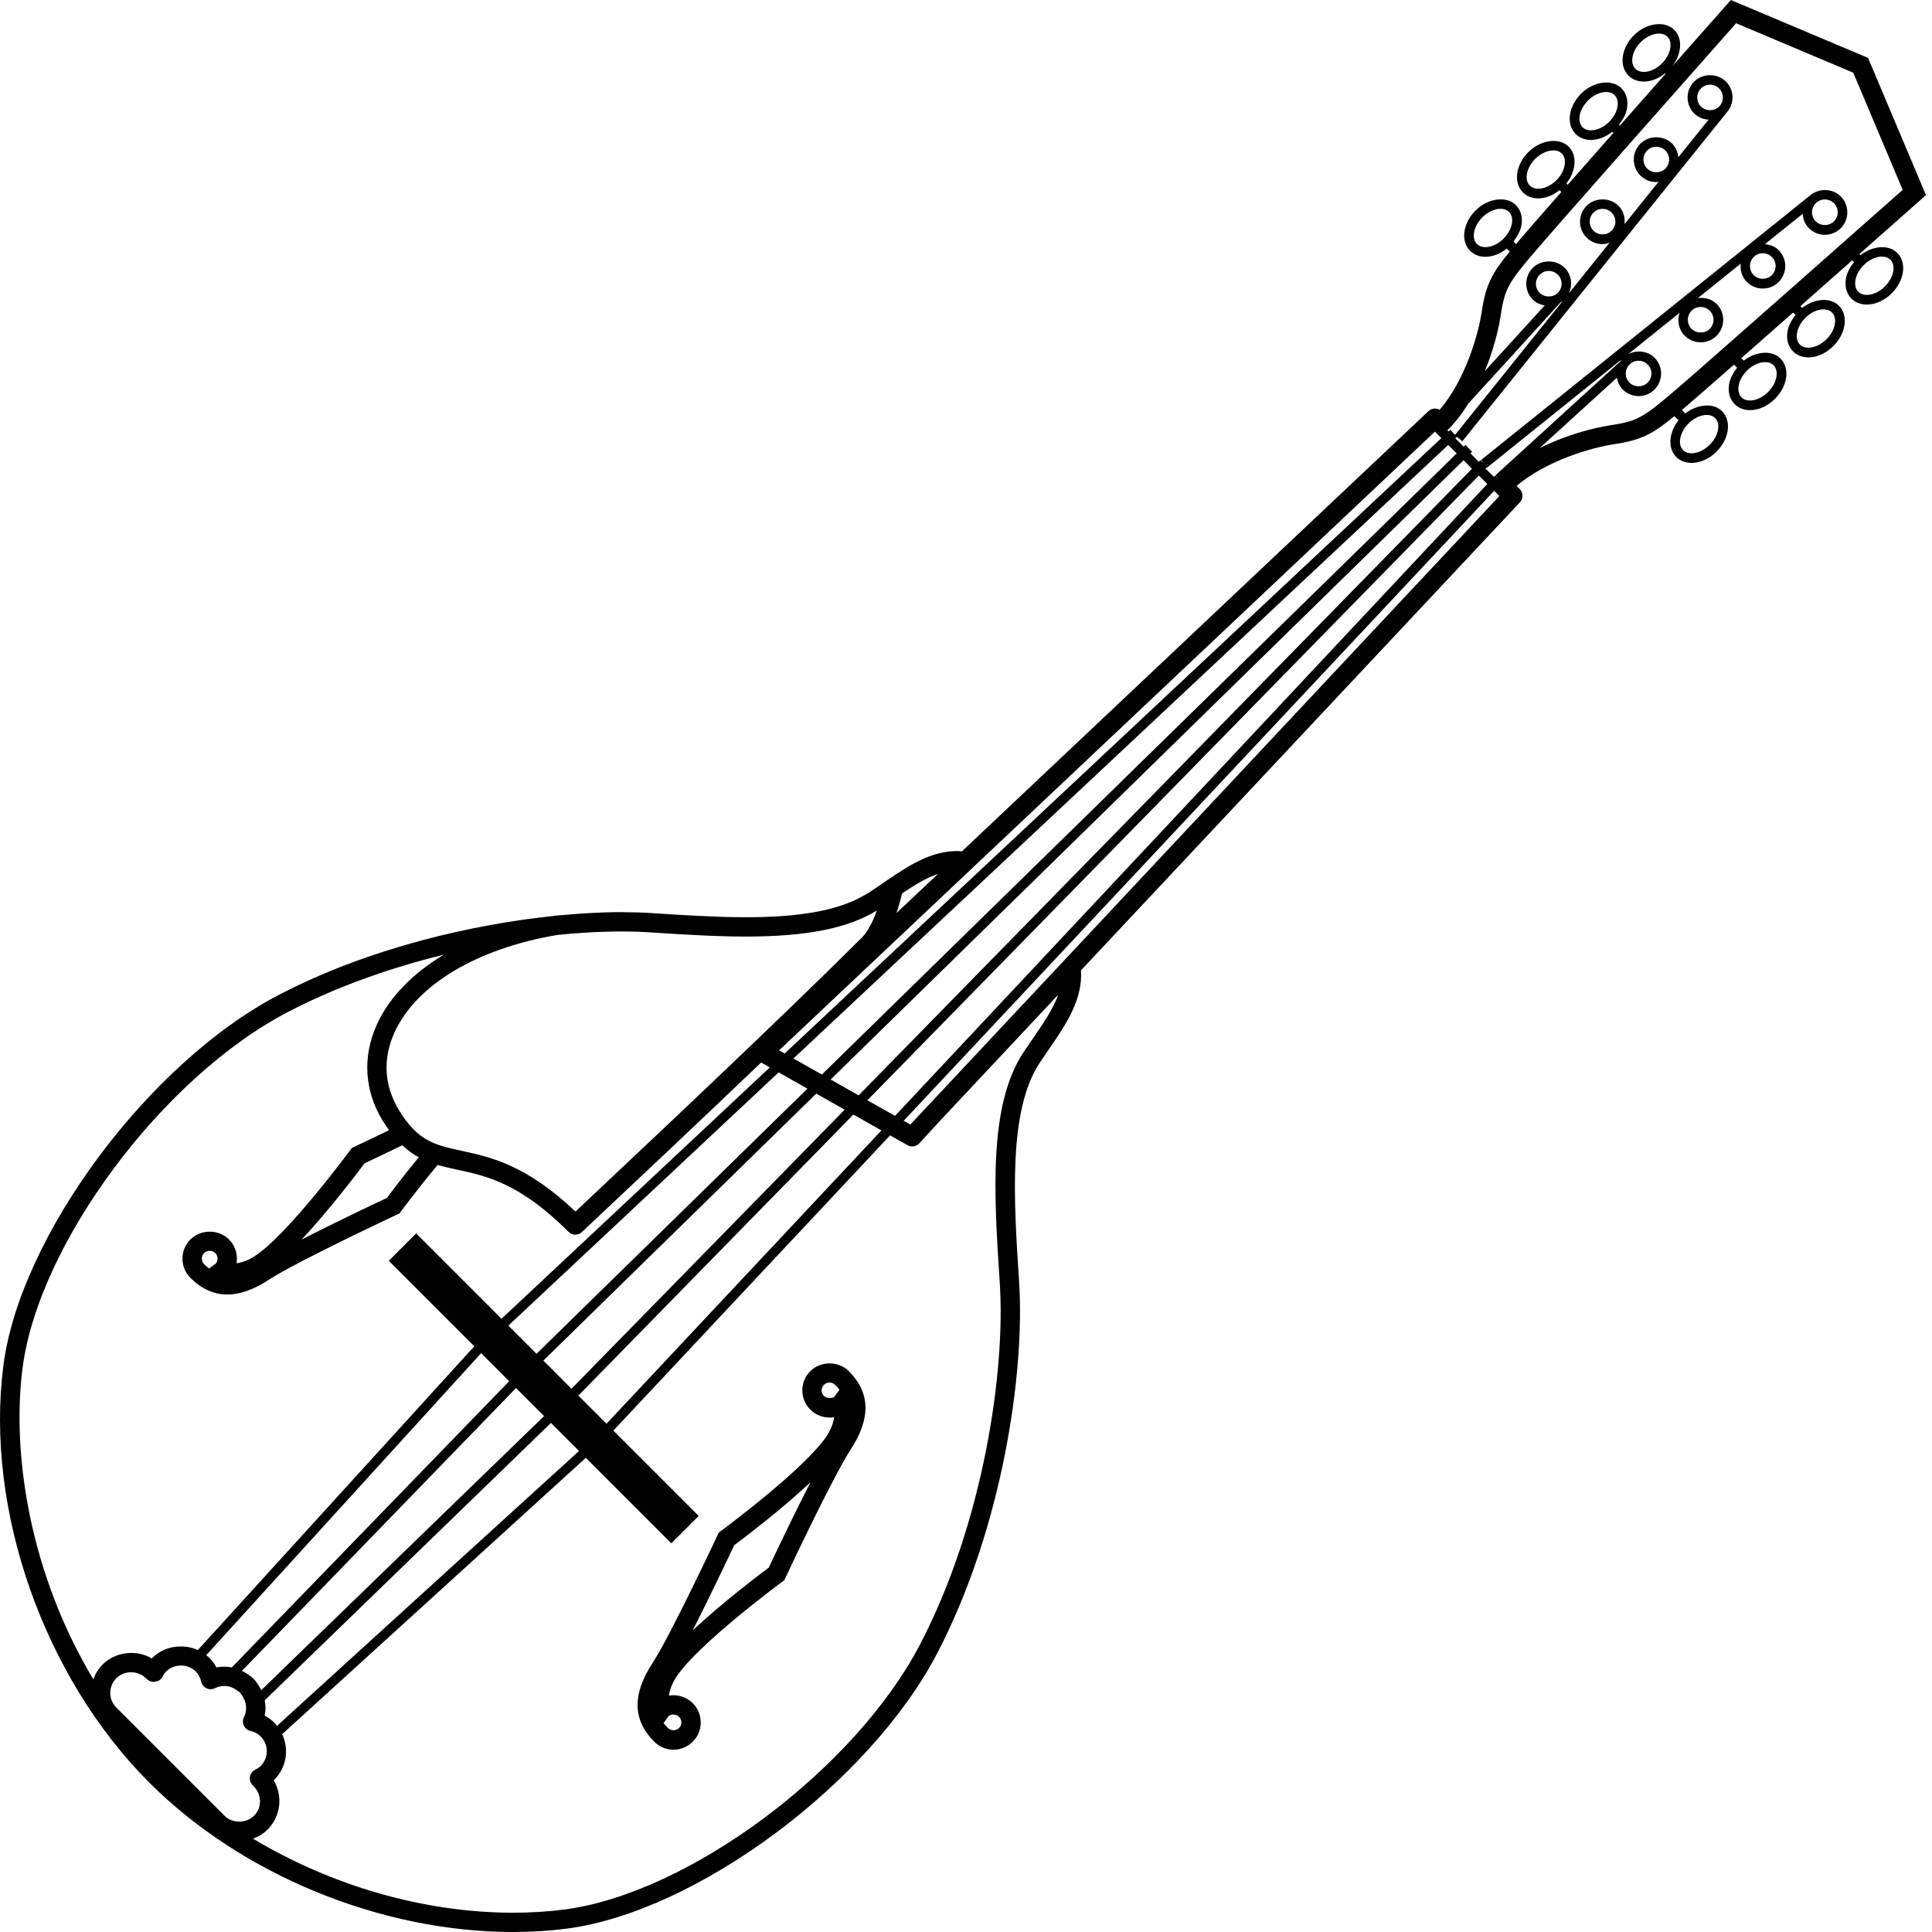 <svg width="50" height="50" viewBox="0 0 50 50" fill="none" xmlns="http://www.w3.org/2000/svg">
<path d="M0.087 35.345C0.518 31.983 3.853 27.496 7.225 25.743C9.555 24.531 12.236 23.921 14.346 23.703C14.353 23.701 14.36 23.7 14.367 23.698C14.424 23.692 14.479 23.689 14.536 23.684C14.665 23.672 14.791 23.662 14.915 23.653C14.976 23.648 15.038 23.643 15.099 23.64C15.448 23.618 15.777 23.606 16.077 23.606C16.107 23.606 16.131 23.608 16.16 23.608C16.396 23.609 16.624 23.615 16.835 23.629C17.058 23.643 17.275 23.657 17.488 23.671C17.505 23.672 17.523 23.672 17.54 23.674C17.725 23.684 17.906 23.695 18.084 23.703C18.205 23.709 18.329 23.713 18.451 23.718C18.533 23.721 18.616 23.726 18.697 23.728C18.898 23.734 19.097 23.738 19.291 23.738C19.297 23.738 19.303 23.738 19.309 23.738C20.753 23.738 21.737 23.55 22.398 23.153C22.431 23.133 22.468 23.115 22.5 23.094C22.592 23.033 22.68 22.972 22.768 22.911C22.788 22.898 22.809 22.883 22.829 22.87C22.838 22.863 22.847 22.857 22.856 22.851L22.984 22.764H22.984C23.559 22.371 24.115 22.025 24.774 22.025C24.814 22.025 24.854 22.031 24.894 22.033L36.969 10.64C37.05 10.564 37.166 10.555 37.259 10.605C37.93 9.817 38.261 8.649 38.351 8.045C38.454 7.357 38.622 7.059 39.073 6.51L38.995 6.433C38.826 6.567 38.632 6.646 38.443 6.646C38.285 6.646 38.148 6.593 38.047 6.492C37.921 6.365 37.869 6.183 37.902 5.978C37.933 5.789 38.034 5.6 38.187 5.447C38.504 5.129 38.986 5.063 39.231 5.307C39.357 5.433 39.409 5.615 39.376 5.82C39.352 5.972 39.271 6.118 39.167 6.25L39.234 6.317C39.257 6.29 39.276 6.267 39.3 6.238C39.454 6.056 39.871 5.579 40.408 4.968L40.361 4.921C40.193 5.056 39.998 5.134 39.81 5.134C39.651 5.134 39.514 5.081 39.414 4.98C39.288 4.854 39.236 4.672 39.269 4.467C39.3 4.278 39.401 4.089 39.553 3.936C39.872 3.617 40.353 3.551 40.598 3.796C40.824 4.022 40.791 4.428 40.539 4.745L40.574 4.779C40.936 4.367 41.343 3.906 41.756 3.438L41.727 3.409C41.559 3.544 41.364 3.622 41.175 3.622C41.017 3.622 40.88 3.569 40.779 3.468C40.653 3.342 40.601 3.16 40.634 2.955C40.665 2.766 40.766 2.577 40.919 2.424C41.237 2.105 41.719 2.039 41.963 2.284C42.089 2.41 42.141 2.592 42.108 2.797C42.084 2.948 42.004 3.095 41.899 3.227L41.922 3.25C42.327 2.79 42.733 2.33 43.105 1.91L43.093 1.898C42.925 2.033 42.73 2.111 42.542 2.111C42.384 2.111 42.246 2.058 42.146 1.957C42.02 1.831 41.968 1.649 42.001 1.444C42.032 1.255 42.133 1.066 42.285 0.913C42.604 0.594 43.086 0.528 43.33 0.773C43.555 0.998 43.523 1.4 43.276 1.717C44.065 0.824 44.659 0.153 44.676 0.135L44.794 0L48.345 1.498L49.844 5.05L49.709 5.169C49.69 5.185 49.017 5.782 48.122 6.573L48.151 6.602C48.464 6.358 48.879 6.323 49.1 6.544C49.226 6.67 49.278 6.852 49.245 7.057C49.214 7.246 49.113 7.435 48.96 7.588C48.774 7.775 48.537 7.882 48.312 7.882C48.154 7.882 48.017 7.829 47.916 7.728C47.79 7.602 47.738 7.419 47.771 7.215C47.795 7.063 47.875 6.917 47.98 6.785L47.934 6.738C47.513 7.11 47.053 7.516 46.594 7.923L46.64 7.969C46.953 7.724 47.367 7.689 47.589 7.91C47.715 8.036 47.766 8.218 47.733 8.423C47.703 8.612 47.602 8.801 47.449 8.954C47.262 9.142 47.026 9.249 46.801 9.249C46.643 9.249 46.506 9.195 46.404 9.094C46.278 8.968 46.227 8.786 46.26 8.581C46.284 8.43 46.364 8.284 46.468 8.151L46.406 8.088C45.938 8.501 45.476 8.908 45.064 9.27L45.128 9.334C45.441 9.09 45.856 9.055 46.077 9.276C46.203 9.402 46.255 9.584 46.222 9.789C46.191 9.978 46.09 10.167 45.937 10.32C45.751 10.508 45.514 10.615 45.289 10.615C45.131 10.615 44.994 10.561 44.893 10.46C44.767 10.334 44.715 10.152 44.748 9.947C44.772 9.796 44.852 9.649 44.957 9.517L44.876 9.436C44.265 9.973 43.788 10.39 43.606 10.544C43.577 10.568 43.554 10.588 43.527 10.61L43.617 10.7C43.931 10.455 44.345 10.42 44.566 10.642C44.692 10.768 44.743 10.95 44.71 11.155C44.68 11.344 44.578 11.533 44.426 11.686C44.239 11.873 44.003 11.98 43.778 11.98C43.62 11.98 43.483 11.927 43.381 11.826C43.155 11.6 43.188 11.194 43.44 10.877L43.333 10.77C42.784 11.221 42.487 11.389 41.798 11.492C41.197 11.581 40.038 11.91 39.249 12.575L39.328 12.653C39.423 12.749 39.426 12.903 39.334 13.001L27.976 25.112C28.023 25.876 27.587 26.514 27.134 27.172C27.061 27.279 26.985 27.388 26.91 27.501C26.084 28.741 26.238 31.092 26.374 33.166C26.53 35.537 25.935 39.557 24.26 42.776C22.507 46.148 18.02 49.483 14.658 49.914C14.215 49.971 13.751 50 13.279 50C9.856 50 6.249 48.519 3.865 46.135C1.129 43.4 -0.39 39.063 0.087 35.345ZM19.31 24.238C18.533 24.238 17.714 24.188 16.802 24.128C16.129 24.084 15.291 24.108 14.433 24.195C12.356 24.542 10.778 25.482 10.214 26.71C9.9 27.394 9.938 28.092 10.325 28.73C10.815 29.537 11.264 29.635 11.943 29.782C12.695 29.945 13.622 30.146 14.893 31.355C14.992 31.261 15.128 31.132 15.318 30.954C16.66 29.692 20.225 26.342 22.307 24.263C22.445 24.125 22.579 23.882 22.694 23.563C21.95 24.023 20.87 24.238 19.31 24.238ZM9.434 30.107C9.257 30.344 8.526 31.312 7.806 32.08C8.696 31.623 9.752 31.124 10.014 31.002C10.122 30.855 10.441 30.433 10.837 29.951C10.692 29.873 10.552 29.77 10.412 29.639C9.955 29.861 9.576 30.04 9.434 30.107ZM23.346 23.122C23.31 23.271 23.262 23.446 23.2 23.63L24.276 22.616C23.97 22.72 23.667 22.904 23.346 23.122ZM37.136 11.171L20.162 27.184L20.306 27.265L37.303 11.338L37.136 11.171ZM6.851 44.402C6.944 44.45 7.028 44.512 7.102 44.585C7.127 44.61 7.146 44.639 7.168 44.666L14.985 37.551L14.259 36.825L6.851 44.004C6.877 44.135 6.877 44.271 6.851 44.402ZM14.79 35.941L21.86 28.718L21.124 28.303L14.062 35.212L14.79 35.941ZM21.497 27.938L22.222 28.348L38.095 12.13L37.877 11.911L21.497 27.938ZM37.699 11.734L37.48 11.515L20.534 27.394L21.27 27.809L37.699 11.734ZM22.448 28.475L23.163 28.879L38.491 12.526L38.272 12.307L22.448 28.475ZM22.085 28.845L14.968 36.118L15.696 36.846L22.811 29.255L22.085 28.845ZM14.081 36.648L13.355 35.922L6.26 43.243C6.301 43.263 6.342 43.282 6.379 43.307C6.409 43.325 6.437 43.346 6.475 43.375C6.49 43.384 6.517 43.401 6.573 43.457C6.601 43.485 6.619 43.513 6.63 43.53C6.653 43.56 6.676 43.59 6.691 43.614C6.718 43.656 6.739 43.7 6.76 43.743L14.081 36.648ZM13.178 35.745L12.452 35.019L5.336 42.837C5.363 42.858 5.392 42.877 5.417 42.903C5.491 42.976 5.553 43.06 5.601 43.152C5.732 43.126 5.869 43.128 5.999 43.153L13.178 35.745ZM13.885 35.036L20.897 28.174L20.151 27.753L13.156 34.307L13.885 35.036ZM38.001 10.444C37.843 10.698 37.662 10.934 37.458 11.138L37.487 11.167L37.534 11.123L37.657 11.255L40.444 7.788C40.423 7.805 40.401 7.818 40.379 7.831L40.381 7.833L38.001 10.444ZM40.317 7.109C40.254 7.046 40.171 7.012 40.081 7.012C39.993 7.012 39.909 7.046 39.847 7.109C39.717 7.238 39.717 7.449 39.847 7.579C39.972 7.705 40.191 7.704 40.316 7.579C40.447 7.449 40.447 7.238 40.317 7.109ZM39.054 5.485C38.987 5.418 38.897 5.404 38.834 5.404C38.678 5.404 38.501 5.486 38.363 5.624C38.248 5.741 38.171 5.88 38.148 6.019C38.129 6.142 38.155 6.247 38.223 6.315C38.29 6.381 38.379 6.396 38.442 6.396C38.599 6.396 38.775 6.313 38.913 6.175C39.029 6.059 39.106 5.919 39.128 5.781C39.148 5.658 39.122 5.553 39.054 5.485ZM40.42 3.973C40.353 3.906 40.264 3.892 40.201 3.892C40.044 3.892 39.868 3.975 39.73 4.113C39.505 4.338 39.441 4.654 39.59 4.803C39.657 4.87 39.747 4.885 39.81 4.885C39.966 4.885 40.142 4.802 40.28 4.664C40.505 4.438 40.569 4.122 40.42 3.973ZM41.786 2.462C41.719 2.395 41.63 2.381 41.567 2.381C41.411 2.381 41.234 2.463 41.096 2.601C40.981 2.718 40.904 2.857 40.882 2.995C40.862 3.119 40.889 3.224 40.956 3.292C41.023 3.359 41.112 3.373 41.175 3.373C41.332 3.373 41.508 3.29 41.647 3.152C41.762 3.036 41.839 2.896 41.861 2.758C41.88 2.635 41.854 2.53 41.786 2.462ZM43.153 0.95C43.086 0.883 42.996 0.869 42.933 0.869C42.777 0.869 42.601 0.952 42.463 1.09C42.347 1.206 42.27 1.346 42.248 1.484C42.228 1.607 42.255 1.712 42.322 1.78C42.39 1.847 42.479 1.861 42.542 1.861C42.698 1.861 42.874 1.779 43.012 1.641C43.237 1.415 43.302 1.099 43.153 0.95ZM48.093 7.551C48.16 7.618 48.25 7.632 48.312 7.632C48.469 7.632 48.645 7.55 48.783 7.411C48.899 7.295 48.975 7.156 48.998 7.017C49.017 6.894 48.991 6.789 48.923 6.721C48.856 6.654 48.767 6.64 48.704 6.64C48.547 6.64 48.371 6.722 48.233 6.861C48.117 6.977 48.041 7.117 48.018 7.255C47.998 7.378 48.025 7.483 48.093 7.551ZM46.581 8.917C46.648 8.984 46.737 8.998 46.8 8.998C46.957 8.998 47.133 8.916 47.271 8.778C47.387 8.662 47.463 8.522 47.486 8.384C47.505 8.26 47.479 8.155 47.411 8.087C47.344 8.02 47.255 8.006 47.192 8.006C47.035 8.006 46.859 8.089 46.721 8.227C46.605 8.343 46.529 8.483 46.506 8.621C46.487 8.744 46.513 8.849 46.581 8.917ZM45.07 10.284C45.137 10.351 45.226 10.365 45.289 10.365C45.445 10.365 45.621 10.282 45.76 10.144C45.875 10.028 45.952 9.888 45.974 9.75C45.994 9.627 45.967 9.522 45.9 9.454C45.833 9.386 45.743 9.372 45.681 9.372C45.524 9.372 45.347 9.455 45.209 9.593C45.094 9.709 45.017 9.85 44.995 9.987C44.975 10.11 45.002 10.216 45.07 10.284ZM43.558 11.65C43.625 11.717 43.714 11.731 43.777 11.731C43.934 11.731 44.11 11.649 44.248 11.51C44.364 11.394 44.44 11.255 44.463 11.116C44.482 10.993 44.456 10.888 44.388 10.82C44.321 10.753 44.232 10.739 44.169 10.739C44.012 10.739 43.836 10.821 43.698 10.96C43.473 11.185 43.409 11.501 43.558 11.65ZM41.725 10.998C42.393 10.899 42.567 10.767 43.282 10.162C43.935 9.61 48.405 5.655 49.242 4.914L47.962 1.881L44.931 0.601C44.19 1.439 40.233 5.909 39.681 6.562C39.077 7.277 38.945 7.451 38.845 8.119C38.782 8.547 38.643 9.079 38.426 9.606L39.976 7.905C39.862 7.883 39.754 7.839 39.669 7.755C39.443 7.528 39.443 7.159 39.669 6.931C39.889 6.711 40.272 6.711 40.494 6.931C40.672 7.11 40.705 7.375 40.602 7.592L41.654 6.283C41.596 6.302 41.536 6.318 41.473 6.318C41.317 6.318 41.171 6.258 41.061 6.148C40.834 5.921 40.834 5.552 41.061 5.325C41.281 5.105 41.665 5.105 41.885 5.325C42.015 5.455 42.062 5.63 42.043 5.8L42.928 4.699C42.906 4.702 42.887 4.712 42.865 4.712C42.709 4.712 42.563 4.651 42.453 4.542C42.343 4.431 42.282 4.285 42.282 4.129C42.282 3.974 42.343 3.828 42.453 3.718C42.673 3.498 43.056 3.498 43.277 3.718C43.374 3.816 43.422 3.941 43.435 4.069L44.217 3.097C44.076 3.088 43.945 3.035 43.844 2.934C43.618 2.707 43.618 2.338 43.844 2.111C44.064 1.891 44.448 1.891 44.668 2.111C44.891 2.334 44.892 2.695 44.676 2.923L44.677 2.924L37.845 11.42L37.704 11.306L37.664 11.344L37.879 11.558L37.924 11.515L38.099 11.694L38.056 11.735L38.271 11.95L38.313 11.908L38.408 12.002L38.331 11.905L46.825 5.074L46.827 5.075C47.048 4.865 47.422 4.866 47.639 5.083C47.865 5.31 47.865 5.679 47.639 5.906C47.528 6.016 47.382 6.077 47.227 6.077C47.072 6.077 46.925 6.016 46.816 5.906C46.712 5.803 46.662 5.67 46.653 5.534L45.675 6.319C45.807 6.331 45.936 6.378 46.032 6.474C46.259 6.701 46.259 7.07 46.032 7.298C45.922 7.408 45.776 7.468 45.62 7.468C45.465 7.468 45.319 7.407 45.209 7.298C45.079 7.168 45.032 6.992 45.051 6.822L43.942 7.714C44.116 7.693 44.298 7.737 44.426 7.865C44.653 8.093 44.653 8.462 44.426 8.689C44.316 8.799 44.169 8.859 44.014 8.859C43.859 8.859 43.712 8.799 43.602 8.689C43.442 8.529 43.401 8.298 43.467 8.096L42.139 9.164C42.358 9.053 42.64 9.079 42.819 9.257C43.045 9.484 43.045 9.853 42.819 10.08C42.709 10.191 42.562 10.251 42.407 10.251C42.252 10.251 42.105 10.19 41.996 10.08C41.909 9.994 41.866 9.886 41.846 9.774L39.845 11.598C40.492 11.274 41.188 11.078 41.725 10.998ZM41.708 5.971C41.838 5.842 41.838 5.631 41.708 5.502C41.646 5.439 41.562 5.405 41.473 5.405C41.385 5.405 41.301 5.439 41.239 5.502C41.109 5.631 41.109 5.842 41.239 5.971C41.364 6.097 41.583 6.097 41.708 5.971ZM43.099 4.364C43.229 4.235 43.229 4.024 43.099 3.895C43.037 3.832 42.953 3.798 42.865 3.798C42.776 3.798 42.693 3.832 42.63 3.895C42.567 3.957 42.532 4.041 42.532 4.129C42.532 4.217 42.567 4.301 42.63 4.364C42.755 4.489 42.974 4.489 43.099 4.364ZM44.49 2.289C44.428 2.226 44.344 2.191 44.256 2.191C44.167 2.191 44.083 2.226 44.021 2.289C43.891 2.418 43.891 2.628 44.021 2.758C44.146 2.883 44.365 2.883 44.49 2.758C44.62 2.628 44.62 2.418 44.49 2.289ZM43.778 8.511C43.903 8.636 44.123 8.637 44.248 8.511C44.378 8.382 44.378 8.171 44.248 8.042C44.185 7.979 44.102 7.945 44.013 7.945C43.924 7.945 43.84 7.979 43.778 8.042C43.649 8.171 43.649 8.382 43.778 8.511ZM45.386 7.12C45.511 7.246 45.73 7.246 45.855 7.12C45.985 6.991 45.985 6.78 45.855 6.651C45.793 6.588 45.709 6.554 45.62 6.554C45.532 6.554 45.448 6.588 45.386 6.651C45.256 6.78 45.256 6.991 45.386 7.12ZM46.992 5.729C47.117 5.855 47.337 5.855 47.462 5.729C47.592 5.6 47.592 5.389 47.462 5.26C47.399 5.197 47.316 5.162 47.227 5.162C47.138 5.162 47.055 5.197 46.992 5.26C46.862 5.389 46.862 5.599 46.992 5.729ZM42.172 9.903C42.297 10.028 42.516 10.028 42.641 9.903C42.771 9.774 42.771 9.563 42.641 9.434C42.579 9.371 42.495 9.336 42.407 9.336C42.318 9.336 42.234 9.371 42.172 9.434C42.043 9.563 42.043 9.774 42.172 9.903ZM41.917 9.369L41.919 9.371C41.934 9.348 41.947 9.325 41.964 9.304L38.486 12.101L38.481 12.094L38.447 12.128L38.662 12.342L38.701 12.301L38.75 12.348C38.751 12.347 38.753 12.346 38.754 12.345L38.708 12.295L41.917 9.369ZM38.803 12.838L38.668 12.703L23.387 29.006L23.559 29.103L38.803 12.838ZM13.279 49.501C13.729 49.501 14.172 49.474 14.594 49.42C17.817 49.007 22.127 45.795 23.816 42.548C25.446 39.413 26.025 35.505 25.874 33.201C25.726 30.942 25.573 28.606 26.493 27.225C26.569 27.111 26.646 26.999 26.722 26.89C27.008 26.475 27.256 26.111 27.386 25.744L24.347 28.985L23.793 29.588C23.745 29.641 23.678 29.669 23.609 29.669C23.567 29.669 23.524 29.659 23.486 29.637L23.035 29.383L15.873 37.024L18.082 39.233L17.374 39.941L15.161 37.728L7.303 44.88C7.483 45.266 7.419 45.738 7.101 46.056C7.095 46.062 7.089 46.068 7.082 46.074C7.323 46.473 7.271 47.002 6.927 47.346C6.818 47.455 6.688 47.533 6.548 47.584C8.567 48.797 10.966 49.501 13.279 49.501ZM3.011 44.192L5.811 46.992C6.014 47.195 6.37 47.195 6.573 46.992C6.784 46.782 6.784 46.44 6.549 46.211C6.487 46.156 6.456 46.073 6.468 45.991C6.479 45.908 6.53 45.837 6.604 45.8C6.663 45.771 6.71 45.739 6.747 45.702C6.957 45.492 6.957 45.15 6.747 44.94C6.676 44.868 6.584 44.819 6.483 44.796C6.407 44.78 6.343 44.728 6.31 44.658C6.277 44.588 6.279 44.507 6.314 44.438C6.401 44.268 6.386 44.06 6.27 43.887C6.26 43.87 6.247 43.854 6.242 43.847C6.233 43.838 6.215 43.81 6.209 43.799C6.202 43.795 6.167 43.77 6.161 43.766C6.147 43.755 6.132 43.744 6.108 43.728C6.015 43.666 5.91 43.633 5.801 43.633C5.718 43.633 5.639 43.652 5.566 43.689C5.497 43.725 5.415 43.726 5.346 43.693C5.275 43.661 5.225 43.597 5.208 43.521C5.185 43.419 5.135 43.328 5.064 43.256C4.861 43.052 4.505 43.053 4.302 43.256C4.265 43.294 4.233 43.34 4.204 43.399C4.167 43.474 4.086 43.513 4.004 43.524C3.918 43.538 3.829 43.492 3.774 43.43C3.571 43.227 3.216 43.227 3.012 43.43C2.911 43.532 2.854 43.668 2.854 43.812C2.853 43.955 2.909 44.091 3.011 44.192ZM2.416 43.461C2.467 43.318 2.547 43.186 2.657 43.076C2.989 42.744 3.537 42.684 3.929 42.921C3.935 42.914 3.941 42.908 3.947 42.902C4.253 42.596 4.736 42.532 5.12 42.703L12.275 34.842L10.062 32.629L10.416 32.275L10.77 31.921L12.979 34.13L19.923 27.624L19.698 27.498C18.085 29.041 16.47 30.559 15.661 31.319C15.325 31.635 15.113 31.834 15.074 31.872C15.072 31.875 15.07 31.877 15.067 31.879C15.018 31.928 14.954 31.953 14.89 31.953C14.826 31.953 14.762 31.928 14.713 31.879C13.456 30.622 12.595 30.436 11.837 30.272C11.661 30.234 11.491 30.197 11.325 30.148C10.805 30.774 10.386 31.339 10.378 31.35L10.341 31.402L10.283 31.429C10.257 31.441 7.683 32.647 6.961 33.118C6.564 33.376 6.212 33.502 5.883 33.502C5.535 33.502 5.214 33.357 4.929 33.072C4.796 32.939 4.722 32.762 4.722 32.574C4.722 32.386 4.796 32.209 4.929 32.076C5.195 31.809 5.659 31.809 5.925 32.076C6.058 32.209 6.131 32.386 6.131 32.574C6.131 32.615 6.128 32.654 6.121 32.694C6.279 32.669 6.43 32.611 6.577 32.518C7.421 31.988 9.052 29.782 9.069 29.76L9.106 29.708L9.164 29.681C9.174 29.677 9.56 29.495 10.071 29.248C10.012 29.168 9.954 29.087 9.896 28.991C9.427 28.216 9.378 27.332 9.759 26.502C10.08 25.804 10.68 25.192 11.486 24.707C10.142 25.037 8.743 25.518 7.456 26.188C4.208 27.877 0.997 32.186 0.583 35.409C0.292 37.685 0.8 40.773 2.416 43.461ZM5.631 32.573C5.631 32.518 5.61 32.467 5.571 32.429C5.494 32.352 5.36 32.352 5.283 32.429C5.244 32.467 5.223 32.518 5.223 32.573C5.223 32.627 5.244 32.678 5.283 32.717C5.325 32.759 5.367 32.797 5.41 32.829L5.541 32.732C5.553 32.722 5.566 32.715 5.57 32.715C5.572 32.715 5.572 32.715 5.572 32.717C5.61 32.678 5.631 32.627 5.631 32.573Z" fill="black"/>
<path d="M18.575 39.72L18.602 39.663L18.654 39.625C18.676 39.609 20.882 37.978 21.413 37.134C21.507 36.985 21.564 36.836 21.588 36.677C21.369 36.716 21.132 36.643 20.971 36.481C20.837 36.348 20.764 36.171 20.764 35.983C20.764 35.795 20.837 35.618 20.971 35.485C21.236 35.218 21.701 35.218 21.967 35.485C22.526 36.043 22.541 36.708 22.013 37.517C21.543 38.239 20.336 40.813 20.324 40.839L20.297 40.897L20.246 40.934C20.223 40.951 18.017 42.582 17.486 43.425C17.393 43.573 17.335 43.724 17.311 43.882C17.532 43.844 17.767 43.916 17.929 44.079C18.062 44.212 18.135 44.389 18.135 44.577C18.135 44.765 18.062 44.942 17.929 45.075C17.795 45.208 17.619 45.282 17.43 45.282C17.242 45.282 17.065 45.209 16.932 45.075C16.373 44.516 16.358 43.851 16.886 43.042C17.356 42.321 18.562 39.746 18.575 39.72ZM21.725 35.964C21.691 35.92 21.652 35.879 21.612 35.839C21.535 35.761 21.401 35.761 21.324 35.839C21.285 35.877 21.264 35.928 21.264 35.983C21.264 36.037 21.285 36.089 21.324 36.127C21.401 36.204 21.551 36.185 21.595 36.147L21.725 35.964ZM19.896 40.569C20.019 40.308 20.518 39.252 20.974 38.362C20.207 39.082 19.238 39.812 19.002 39.99C18.878 40.251 18.38 41.307 17.924 42.197C18.691 41.477 19.659 40.746 19.896 40.569ZM17.286 44.721C17.363 44.798 17.497 44.798 17.574 44.721C17.613 44.682 17.634 44.631 17.634 44.576C17.634 44.522 17.613 44.471 17.574 44.432C17.535 44.394 17.484 44.372 17.43 44.372C17.376 44.372 17.324 44.393 17.302 44.413L17.173 44.595C17.208 44.639 17.246 44.68 17.286 44.721Z" fill="black"/>
</svg>

